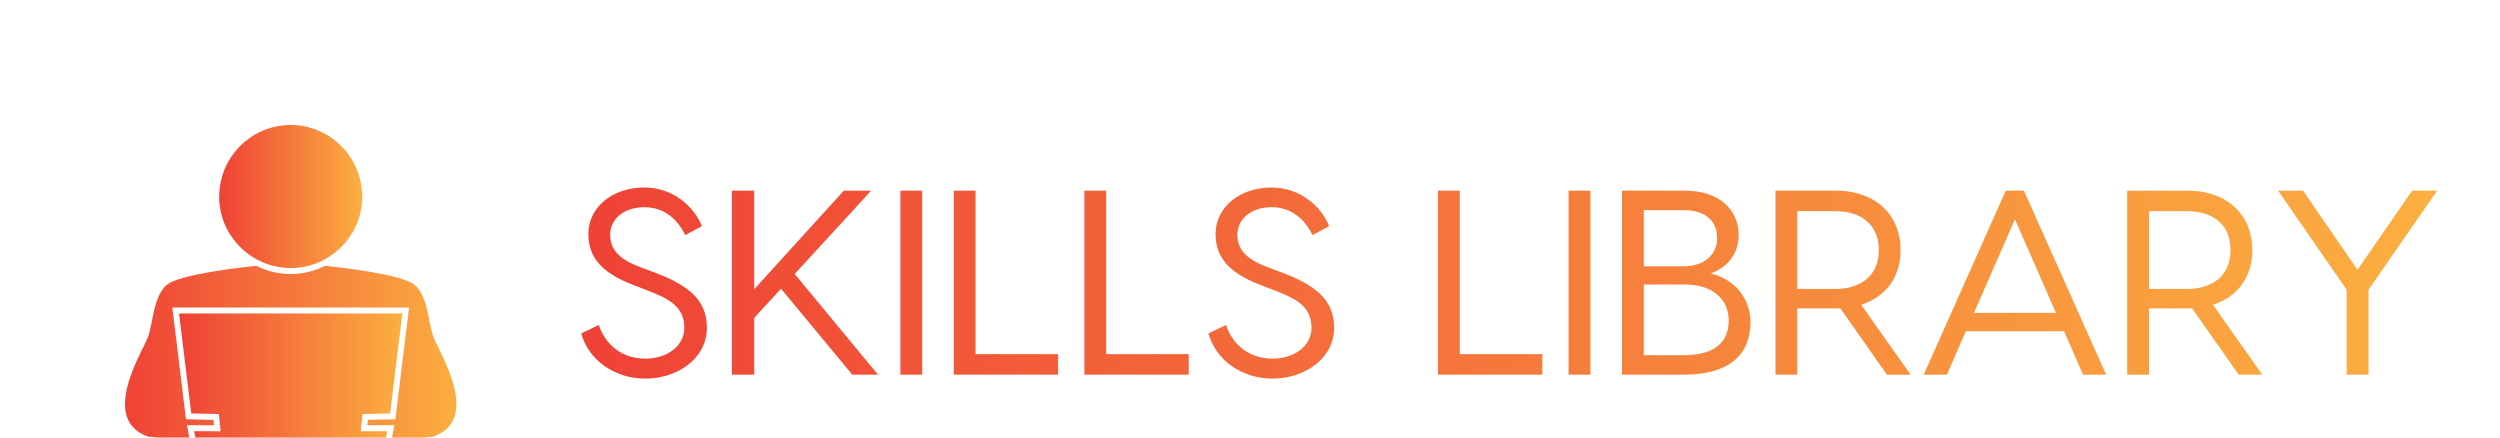 <svg viewBox="0 0 400 70" xmlns="http://www.w3.org/2000/svg" class="main-logo">
    <defs>
        <linearGradient id="SvgjsLinearGradient2141">
            <stop stop-color="#ef4136" offset="0">
            </stop>
            <stop stop-color="#fbb040" offset="1">
            </stop>
        </linearGradient>
        <linearGradient id="SvgjsLinearGradient2144">
            <stop stop-color="#ef4136" offset="0">
            </stop>
            <stop stop-color="#fbb040" offset="1">
            </stop>
        </linearGradient>
    </defs>
    <g class="logo-el" fill="url(#SvgjsLinearGradient2141)" transform="matrix(0.635,0,0,0.635,16.033,14.746)">
        <polygon class="laptop" xmlns="http://www.w3.org/2000/svg" points="24.115,87.73 48.001,87.728 71.886,87.728 72.321,85.417 65.659,85.447 66.098,81.101 73.056,80.949 76.131,55.761   47.999,55.761 47.213,55.761 19.869,55.761 22.944,80.949 29.902,81.101 30.341,85.447 23.679,85.417 ">
        </polygon>
        <path xmlns="http://www.w3.org/2000/svg" d="M7.63,83.594c0.951,1.397,2.393,2.449,4.375,3.188l9.898,0.949h0.686l-0.72-3.823l6.813,0.032l-0.138-1.368l-6.93-0.151  l-3.439-28.159h29.081h0.744h29.827L74.387,82.42l-6.93,0.151l-0.138,1.368l6.813-0.032l-0.72,3.82h0.757l9.826-0.945  c2.6-0.97,4.277-2.473,5.125-4.594c2.189-5.473-1.835-13.609-3.998-17.979c-0.547-1.106-0.979-1.979-1.186-2.558  c-0.397-1.112-0.671-2.503-0.961-3.975c-0.669-3.396-1.428-7.246-3.91-9.232c-2.969-2.375-17.009-4.164-22.39-4.676  c-2.617,1.305-5.556,2.058-8.674,2.058s-6.057-0.753-8.674-2.059c-5.38,0.513-19.422,2.302-22.392,4.677  c-2.482,1.986-3.241,5.836-3.91,9.232c-0.29,1.472-0.564,2.863-0.961,3.975c-0.207,0.579-0.639,1.453-1.187,2.559  c-0.952,1.923-2.263,4.577-3.248,7.411c-1.253,3.605-1.976,7.504-0.75,10.569C7.082,82.692,7.333,83.159,7.63,83.594z">
        </path>
        <path xmlns="http://www.w3.org/2000/svg" d="M37.122,40.639c3.028,2.303,6.791,3.687,10.879,3.687s7.852-1.384,10.879-3.687c4.333-3.295,7.147-8.488,7.147-14.339  c0-0.382-0.034-0.756-0.058-1.132c-0.589-9.412-8.411-16.895-17.969-16.895s-17.38,7.482-17.97,16.895  c-0.023,0.376-0.057,0.75-0.057,1.132C29.974,32.15,32.789,37.343,37.122,40.639z">
        </path>
    </g>
    <g class="logo-el" fill="url(#SvgjsLinearGradient2141)" transform="matrix(2.103,0,0,2.103,91.528,17.886)">
        <path d="M5.5 5.76 c2.18 0 3.78 1.44 4.38 2.94 l-1.26 0.68 c-0.64 -1.28
         -1.66 -2.12 -3.12 -2.12 c-1.54 0 -2.6 0.88 -2.6 2.1 c0 1.14 0.72 1.86
         2.24 2.44 l1.02 0.38 c2.52 0.94 4.1 2.02 4.1 4.24 c0 2.4 -2.3 3.88
         -4.68 3.88 s-4.34 -1.44 -4.88 -3.44 l1.34 -0.64 c0.48 1.48 1.74 2.56
         3.54 2.56 c1.6 0 2.96 -0.92 2.96 -2.34 c0 -1.6 -1.12 -2.2 -2.78 -2.84
          l-1.04 -0.4 c-2.12 -0.8 -3.48 -1.9 -3.48 -3.88 c0 -2.04 1.8 -3.56 4.26
          -3.56 z M21.32 20 l-5.42 -6.54 l-2.04 2.22 l0 4.32 l-1.7 0 l0 -14 l1.7
          0 l0 7.5 l6.82 -7.5 l2.08 0 l-5.82 6.34 l6.34 7.66 l-1.96 0 z M26.64 6
          l0 14 l-1.66 0 l0 -14 l1.66 0 z M30.7 18.44 l6.28 0 l0 1.56
           l-7.94 0 l0 -14 l1.66 0 l0 12.44 z M40.64 18.44 l6.28 0 l0 1.56 l-7.94
            0 l0 -14 l1.66 0 l0 12.44 z M53.22 5.76 c2.18 0 3.78 1.44 4.38 2.94
            l-1.26 0.68 c-0.64 -1.28 -1.66 -2.12 -3.12 -2.12 c-1.54 0 -2.6 0.88
            -2.6 2.1 c0 1.14 0.72 1.86 2.24 2.44 l1.02 0.38 c2.52 0.94 4.1 2.02
            4.1 4.24 c0 2.4 -2.3 3.88 -4.68 3.88 s-4.34 -1.44 -4.88 -3.44 l1.34
            -0.64 c0.48 1.48 1.74 2.56 3.54 2.56 c1.6 0 2.96 -0.92 2.96 -2.34
            c0 -1.6 -1.12 -2.2 -2.78 -2.84 l-1.04 -0.4 c-2.12 -0.8 -3.48 -1.9
            -3.48 -3.88 c0 -2.04 1.8 -3.56 4.26 -3.56 z M67.54 18.44 l6.28 0 l0
             1.56 l-7.94 0 l0 -14 l1.66 0 l0 12.44 z M77.48 6 l0 14 l-1.66 0 l0
              -14 l1.66 0 z M86.62 12.3 c1.84 0.42 3.04 1.94 3.04 3.7 c0 2.46
               -1.6 4 -5.06 4 l-4.72 0 l0 -14 l4.78 0 c2.74 0 4.1 1.56 4.1 3.38
                c0 1.34 -0.76 2.42 -2.14 2.92 z M84.54 7.48 l-3 0 l0 4.28 l3 0
                c1.6 0 2.58 -0.88 2.58 -2.16 c0 -1.32 -0.92 -2.12 -2.58 -2.12 z
                M84.54 18.52 c2.4 0 3.46 -0.98 3.46 -2.66 c0 -1.46 -1.06 -2.72
                -3.36 -2.72 l-3.1 0 l0 5.38 l3 0 z M101.84 20 l-1.8 0 l-3.54
                -5.04 l-0.38 0 l-2.9 0 l0 5.04 l-1.66 0 l0 -14 l4.56 0 c3.14 0 4.96 1.92
                4.96 4.52 c0 2 -1.08 3.56 -3 4.16 z M93.22 7.56
                l0 5.92 l2.86 0 c2.02 0 3.34 -1.04 3.34 -2.96 c0 -1.94 -1.32 -2.96 -3.34
                 -2.96 l-2.86 0 z M114.96 20 l-1.44 -3.3 l-7.48 0 l-1.44 3.3
                 l-1.76 0 l6.24 -14 l1.38 0 l6.26 14 l-1.76 0 z M106.66 15.3
                 l6.24 0 l-3.12 -7.12 z M128.6 20 l-1.8 0 l-3.54 -5.04 l-0.38 0 l-2.9 0
                 l0 5.04 l-1.66 0 l0 -14 l4.56 0 c3.14 0 4.96 1.92 4.96 4.52 c0 2 -1.08
                 3.56 -3 4.16 z M119.98 7.56 l0 5.92 l2.86 0 c2.02 0 3.34
                 -1.04 3.34 -2.96 c0 -1.94 -1.32 -2.96 -3.34 -2.96 l-2.86 0 z M141.9 6
                 l-5.22 7.54 l0 6.46 l-1.66 0 l0 -6.46 l-5.22 -7.54 l1.9 0 l4.14 6.02 l4.16
                 -6.02 l1.9 0 z">
    </path>
    </g>
</svg>